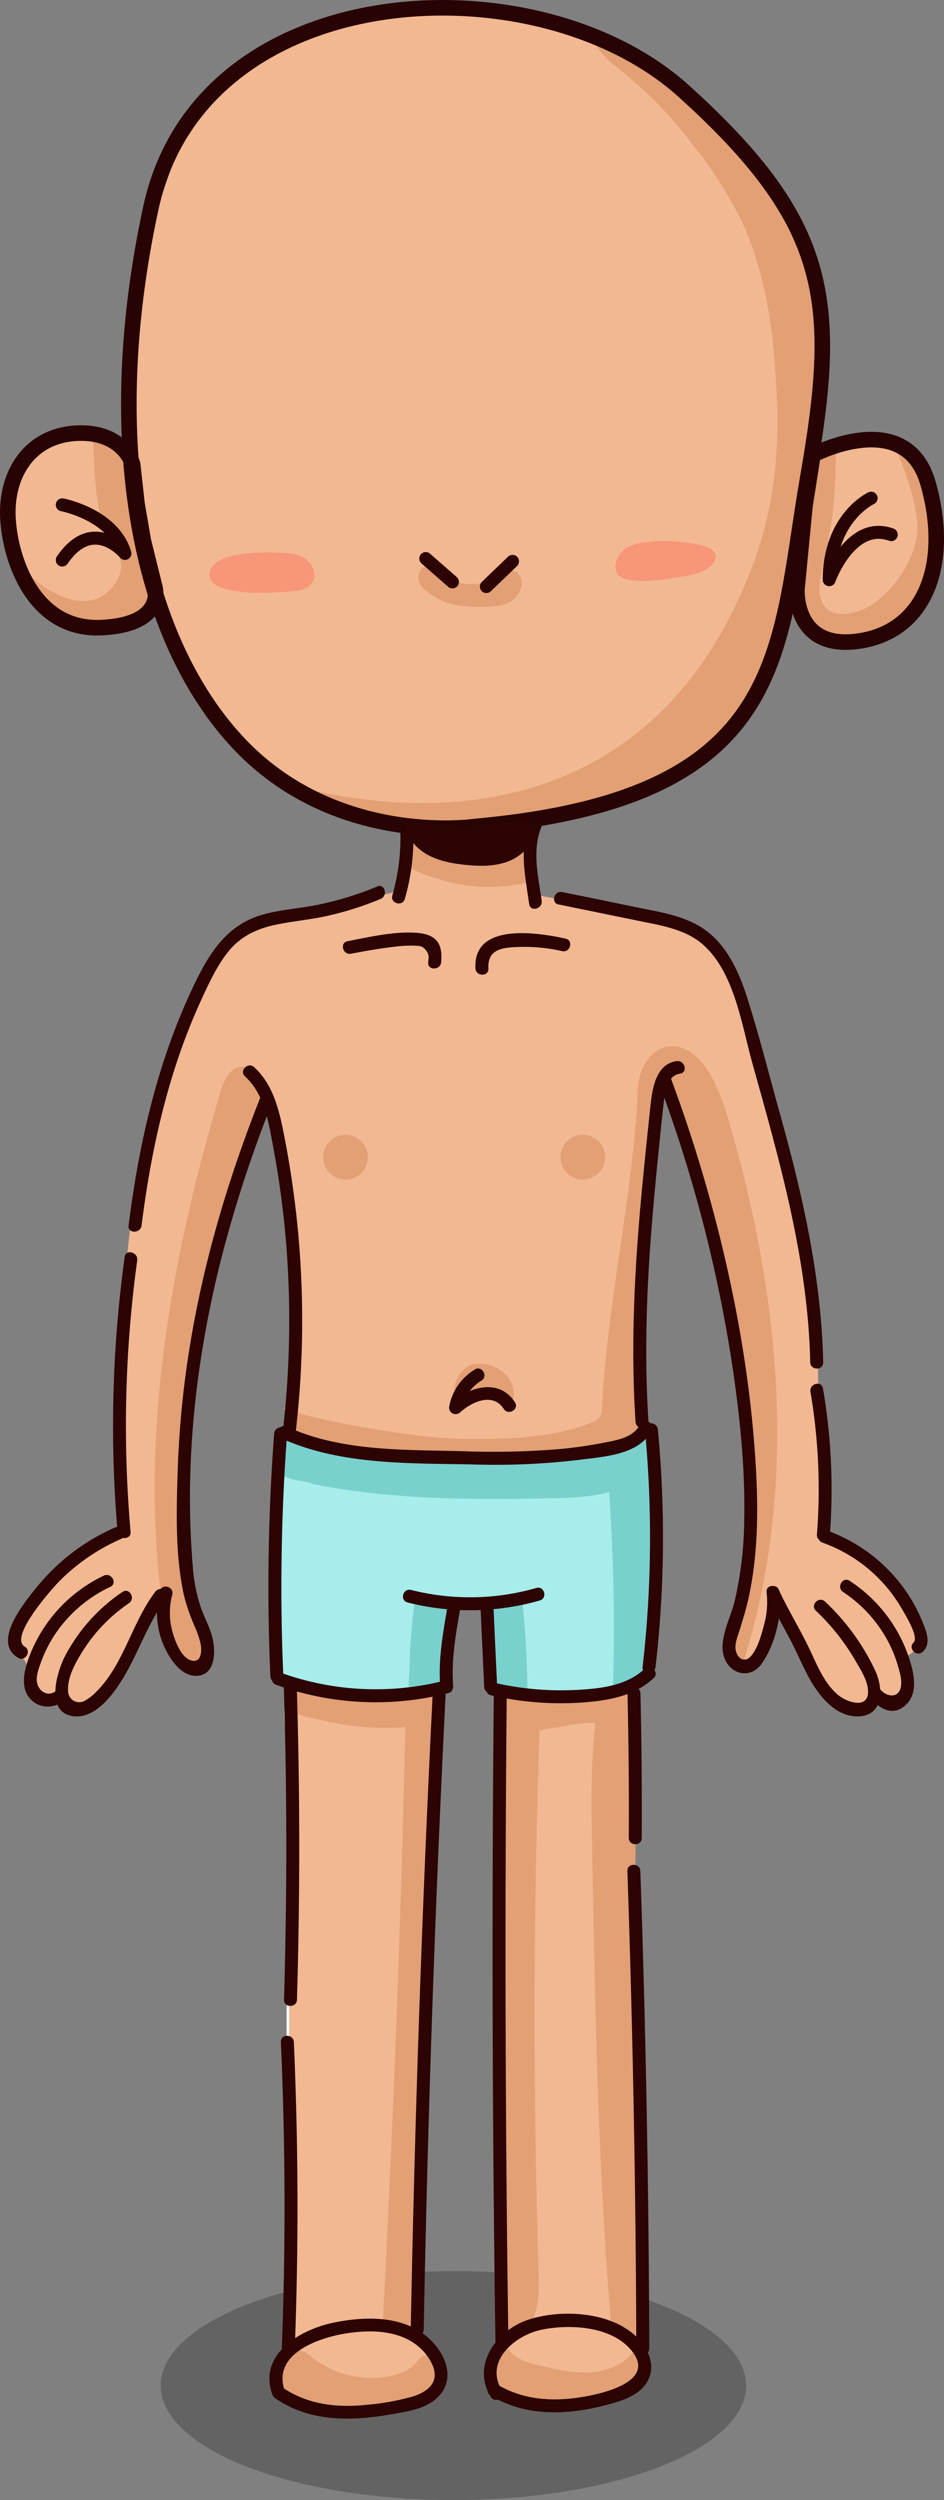 <svg xmlns="http://www.w3.org/2000/svg" viewBox="0 0 363.93 963.13"><rect x="0" y="0" width="363.93" height="963.13" fill="#808080" stroke="none"/><defs><style>.cls-1{fill:#fff;}.cls-2{fill:lime;}.cls-3{opacity:0.23;}.cls-4{fill:#a6edeb;}.cls-5{fill:#79d1ce;}.cls-6,.cls-7{fill:#f2b892;}.cls-7{stroke:#fff;stroke-miterlimit:10;}.cls-8{fill:#e3a075;}.cls-9{fill:#f79678;}.cls-10{fill:#2c0404;}.cls-11,.cls-12,.cls-13{fill:none;stroke-linecap:round;stroke-linejoin:round;}.cls-11,.cls-12{stroke:#280303;}.cls-11{stroke-width:6px;}.cls-12,.cls-13{stroke-width:5px;}.cls-13{stroke:#2c0404;}</style></defs><title>Asset 4</title><g id="Layer_2" data-name="Layer 2"><g id="Layer_1-2" data-name="Layer 1"><path class="cls-1" d="M112.91,582.78a177.53,177.53,0,0,0,.83,44.3c.28,1.9,3.17,1.09,2.9-.8a174,174,0,0,1-.73-43.5c.21-1.92-2.79-1.91-3,0Z"/><path class="cls-1" d="M113.35,634.58l.35,1.7a1.5,1.5,0,0,0,2.89-.8l-.34-1.7a1.52,1.52,0,0,0-1.85-1,1.54,1.54,0,0,0-1.05,1.85Z"/><path class="cls-1" d="M118,748.39q2.2,36,1.43,72c0,1.94,3,1.94,3,0q.77-36-1.43-72c-.12-1.91-3.12-1.93-3,0Z"/><path class="cls-1" d="M119.61,828.44a10.15,10.15,0,0,0,.68,6.58c.79,1.76,3.38.23,2.59-1.52a6.7,6.7,0,0,1-.37-4.26c.43-1.88-2.46-2.68-2.9-.8Z"/><path class="cls-2" d="M86.26,388.13c3.15-11.68,10.39-22.17,22.85-24.76,1.89-.39,1.09-3.28-.8-2.89-13.45,2.79-21.53,14.2-25,26.85a1.51,1.51,0,0,0,2.9.8Z"/><path class="cls-2" d="M80.44,392.74a15.57,15.57,0,0,0-2.22,6.55c-.21,1.92,2.79,1.9,3,0a12.14,12.14,0,0,1,1.81-5c1-1.65-1.57-3.15-2.59-1.51Z"/></g><g id="Layer_2-2" data-name="Layer 2"><ellipse class="cls-3" cx="174.8" cy="919.04" rx="112.85" ry="44.09"/><path class="cls-4" d="M104.85,595.59a62.87,62.87,0,0,1,.18-9.41c.33-2.69,1-5.33,1.41-8,1.15-7.49.27-15.12.07-22.7a2.76,2.76,0,0,1,.43-1.92,2.54,2.54,0,0,1,1.69-.68c6.23-.74,12.12,2.57,18.12,4.41a73.9,73.9,0,0,0,14.42,2.5,551.3,551.3,0,0,0,76,2.46c11.45-.42,23.92-1.63,32.19-9.56,6,28.11,3.69,57.25,1.33,85.9a13.76,13.76,0,0,1-1.49,6.13,11.74,11.74,0,0,1-5.2,4.08c-11.29,5.37-24.35,5-36.82,4.4a95,95,0,0,1-14.88-1.59,4.25,4.25,0,0,1-2.24-1,4.6,4.6,0,0,1-.94-3.2l-.9-27.48a3.56,3.56,0,0,0-.6-2.25,3.39,3.39,0,0,0-2.57-.83A41.32,41.32,0,0,0,174.38,618l0,29.41a3.44,3.44,0,0,1-.64,2.45,3.32,3.32,0,0,1-1.81.74,129.93,129.93,0,0,1-65-4.34C104.83,629.71,104.85,612.25,104.85,595.59Z"/><path class="cls-5" d="M160.08,615.69q7.62,1.89,15.39,3a78.59,78.59,0,0,0-1.35,31.88c0-.14-11.6,1.7-12.79,1.75-2.89.1-2.5.66-3.45-1.67-.71-1.72-.06-5.27,0-7.13A204.66,204.66,0,0,1,160.08,615.69Z"/><path class="cls-5" d="M187.1,618.23l13-1.29c.42,0,.93-.05,1.19.29a1.24,1.24,0,0,1,.19.66q1.78,17.61,1.87,35.34c-3.5-.36-8.86-.59-11.95-2.41s-2.53-4-2.74-7.35C188.57,641.36,187,618.24,187.1,618.23Z"/><path class="cls-5" d="M120.68,571.75c30.33,6,61.51,6.13,92.42,5.42,7.31-.17,14.7-.39,21.73-2.38a761.8,761.8,0,0,1,1.41,77.35c4.52-.76,9.58-1.87,12-5.77,1.34-2.17,1.56-4.83,1.76-7.37l2.48-32.84c.4-5.37.81-10.74.93-16.12a154.15,154.15,0,0,0-3.8-37.7c-9.18,7.53-21.92,8.47-33.78,9.09-34.55,1.8-70.29,3.42-102.61-8.92-1.86-.71-4.45-1.23-5.43.51-1.23,2.17-1.15,11,.1,13.5C110.18,571.06,116.84,569.83,120.68,571.75Z"/><path class="cls-6" d="M101.24,424.35c-19.4,51.83-34.4,106.83-32.4,162.83,1,13,4,25,8,37,2,6,5,16-3,20-11-3-9-17-13-26-1-1-3,0-4,1-7,12-10,24-19,34-1,1,0,2-1,3-3,2-6,5-9,3-2-2-6,0-5.19-5.95-4.8,5-.11,1.8,0,0-3.81,4.95-9.81.95-10.81-3.05-2-4,1-9-5-13-3-3-3-8-1-12,10-14,20-27,37-33,2-1,4-3,4-4-1-30-1-61,1-91,3-37,8-73,23-107,6-13,12-28,25-33,17-7,36-8,54-13,2,0,3-2,4-3,2-8,2-16,3.06-23.8,12.93,1.74-.28,4,0,0,14.94,1.8,30.94,3.8,45.94,3.8a149.19,149.19,0,0,0,2,21c0,1,2,3,4,3,17,3,33,7,50,11a63.76,63.76,0,0,1,14,8c17,15,18,38,23,59,5,18,11,35,14,54,2,10,5,19,5,28,1,21,0,42,2,63,0,7,1,13-.74,20,3.87,2.85,6.44,6.45,10.31,9.31,10.86,8,22.36,16.91,26.33,29.81.76,2.46,1.2,5.19.19,7.56s-3.93,4.05-6.25,2.92a36.16,36.16,0,0,1,2,12.49,7,7,0,0,1-1.09,4.22c-2.37,3-7.2,1-10.35-1.24-2,4.58-8.38,5.77-12.93,3.71s-7.63-6.36-10.36-10.54A259.15,259.15,0,0,1,298.35,619a75.73,75.73,0,0,1-8.51,20.54c-.79,1.32-1.83,2.75-3.36,2.9s-2.74-.95-3.58-2.15c-4.54-6.44-1.09-15.18,1.21-22.72,3.6-11.87,3.91-24.47,3.64-36.88A457.15,457.15,0,0,0,278,497c-5.58-26.75-10.87-54.16-23.87-78.48,0,.17-1,1.39-1,1.56,0,3.44-1.62,8.32-2.12,11.73-.88,5.9-1.2,11.92-1.6,17.87-.6,9-1.77,19.07-1.33,28.09.76,15.42-2.5,31.14-2.22,46.57.17,9.37-.14,19.72,1.46,29a41.52,41.52,0,0,1-18.46,6.6,393.2,393.2,0,0,1-51.33,3c-6.79.21-14.1-.46-20.89-.25-3.57.11-7.89-2.2-11.45-2.52-3.3-.31-8.17-.76-11.42-1.43-6.35-1.33-20.34-.55-22.77-6.94-1.46-3.83,1.21-13.09,1.41-17.37.27-5.82.34-11.65.27-17.47-.3-23.41-1.68-47.48-5.8-69.92-1.38-7.5-1.88-15.4-5.79-21.94"/><path class="cls-6" d="M193.05,885.76l-1.17-225.54c0-2.76.28-6.06,2.72-7.34,1.51-.8,3.34-.49,5-.2a94.39,94.39,0,0,0,45.31-3.46l-.4,39.7c-.43,42.22-.86,84.46.85,126.64,1.15,28.59,3.29,57.2,2.16,85.79-.13,3.32-.34,6.77-1.91,9.71a17.06,17.06,0,0,1-6.51,6.3,33.8,33.8,0,0,1-18.1,4.85c-7.28-.15-24.61-4-29-10.57-2-3-.2-6.13.35-9.61C193.19,896.68,193.08,891.16,193.05,885.76Z"/><path class="cls-7" d="M157.41,658c1.09-.22,2.33-.44,3.23.21a3.85,3.85,0,0,1,1.22,2.5c3.18,15.81.12,32.1-1.21,48.17-1.56,18.93-.68,38-.86,57-.33,36.34-4.5,72.53-6.52,108.82-.46,8.28-.51,17.48,5,23.7,1.74,2,3.95,3.52,5.55,5.6s2.5,5.06,1.2,7.35a8.5,8.5,0,0,1-3.44,2.91,50.13,50.13,0,0,1-44,1.95c-2.11-.93-4.26-2.12-5.4-4.12-1-1.84-1.08-4-1.08-6.16q0-61.53-.11-123.06,0-36.36-.06-72.7l0-36.66c0-6.92-3-20,2.63-25.46A56.7,56.7,0,0,0,157.41,658Z"/><path class="cls-8" d="M200.38,340.61a5.18,5.18,0,0,0,3-1.28,4.58,4.58,0,0,0,1-2.28c1.28-6.18-1.16-13.12,1.87-18.65a5.56,5.56,0,0,0,1.07-2.78,3,3,0,0,0-2.61-2.51,9.78,9.78,0,0,0-3.86.39c-13.94,3.17-28.46,1.12-42.75.63a2.35,2.35,0,0,0-1.34.23,2.27,2.27,0,0,0-.66,2.09c.13,2.56.59,5.09.78,7.64.15,2-1.05,6.34-.5,8,1.07,3.28,9.6,5.53,12.79,6.55A63.47,63.47,0,0,0,200.38,340.61Z"/><path class="cls-8" d="M110.69,544.74c1.16,2.31-1.1,5.57.61,7.51a4.73,4.73,0,0,0,2.06,1.13c29.62,10,61.67,9.3,92.93,8.27,14.18-.47,29.24-1.59,41.26-9.15l-.3-41.84c-.07-10.1-.15-20.22.32-30.31.89-19.62,3.8-39.09,6.7-58.52a4,4,0,0,1,.5-1.64c.81-1.24,2.78-1.16,3.93-.23a8,8,0,0,1,2.17,3.79,513.52,513.52,0,0,1,27.87,168.13,80.29,80.29,0,0,1-1.34,17c-2.27,10.38-8.33,21-4.75,31,.29.81.75,1.71,1.6,1.9,1.36.32,2.28-1.32,2.7-2.65,20.68-66.17,14-138.34-5.31-204.92-2-7-4.25-14.11-7.93-20.45-3.33-5.72-8.89-11.21-15.48-10.65-7.22.62-11.93,8.44-12.25,15.68-1.8,41.49-11.88,82.28-13.91,123.76a6.51,6.51,0,0,1-.72,3.24,6.42,6.42,0,0,1-3.16,2.18c-15.54,6.42-35.77,6.63-52.57,6.27s-60.33-8.1-66-12.08C109.11,542.43,110.42,544.2,110.69,544.74Z"/><path class="cls-8" d="M90.55,411.72c-3.29,1.89-4.65,5.86-5.73,9.5C65.29,487,53.11,556.4,63.38,624.23c.52,3.44,1.12,6.94,2.8,10A21.41,21.41,0,0,0,75,642.3a2.33,2.33,0,0,0,1.79.39,2.2,2.2,0,0,0,1-.82c4.47-5.94.94-14.24-1.57-21.24-4.28-12-5-24.92-5.14-37.64A393.93,393.93,0,0,1,97.79,437.4c2.32-5.95,4.61-12.37,3.15-18.81C99.94,414.22,95.68,408.78,90.55,411.72Z"/><path class="cls-8" d="M192.39,668.6c-.41-4.8-1.2-9.6-.34-14.34a3.52,3.52,0,0,1,.92-2.08c.81-.73,2.05-.61,3.13-.45a143.67,143.67,0,0,0,46.77-.88c2.82,10.78,2.68,22.09,2.53,33.24l-.21,15.36-.67,49.44c-.14,10.45,2.23,20.27,2.35,30.72q.67,62.85,1,125.71L238.48,898a9.35,9.35,0,0,1-2-1.89,9.21,9.21,0,0,1-1.2-4.58c-4.82-59.66-5.91-119.56-7-179.41-.3-16.11-.59-32.29,1.24-48.31-4.65-.34-9.17.73-13.77,1.46L208,666.52c-2.41,69.5-2.47,139.48-.38,209,.16,5.31.31,10.76-1.39,15.79s-5.66,9.66-10.89,10.57c-1.54-3.4-1.47-7.26-1.92-11-.51-4.13-1.69-8.17-2-12.32-.42-6.81,3.13-13.4,2.84-20.23-.77-18.55-.71-38.84-2.39-58.28C188.13,757.06,195.81,709.57,192.39,668.6Z"/><path class="cls-8" d="M156.27,665.35q-2.67,114.84-8.7,229.56a2.55,2.55,0,0,0,2.37,3.29L157.3,900a2.87,2.87,0,0,0,2,0,2.63,2.63,0,0,0,1.07-1.89c.84-3.93.2-8-.16-12a169.21,169.21,0,0,1,0-22.63l9.42-209.89a2.49,2.49,0,0,0-.37-1.79c-.56-.68-1.61-.58-2.47-.44a130.29,130.29,0,0,1-54.39-2.47c-1.5-.39-1.19,8.38,0,9.67,2.54,2.79,9.51,3.58,13,4.4A101.35,101.35,0,0,0,156.27,665.35Z"/><circle class="cls-8" cx="224.68" cy="445.78" r="8.62"/><circle class="cls-8" cx="133.2" cy="445.78" r="8.62"/><path class="cls-8" d="M178.25,528.15a8.84,8.84,0,0,1,3.08-2.2,9.44,9.44,0,0,1,3.81-.56,14.24,14.24,0,0,1,9.34,3.71,11.32,11.32,0,0,1,3.57,9.25,2,2,0,0,1-.38,1.11c-.74.89-2.15.18-3.13-.43-5.51-3.44-9.86-.59-15.51-.19C172.48,539.32,175.46,531.11,178.25,528.15Z"/><path class="cls-8" d="M191.27,905.8a3.31,3.31,0,0,1,3.59-1.3,6.12,6.12,0,0,1,2,1.68c3.16,3.22,7.81,4.36,12.2,5.36,6.22,1.41,12.55,2.83,18.91,2.37s12.87-3.09,16.52-8.32c3.57,2.17,3.89,7.61,1.62,11.11s-6.31,5.43-10.26,6.76a61.79,61.79,0,0,1-40.82-.55,10.8,10.8,0,0,1-3.36-1.76C188.16,918.11,188.53,909.32,191.27,905.8Z"/><path class="cls-8" d="M108.24,909.55c1.52-2.73,4.69-4.81,7.72-4a12.67,12.67,0,0,1,4.42,2.7,37.51,37.51,0,0,0,29.74,7.18c3.76-.73,7.57-2.14,10.12-5,1.1-1.24,2.1-2.81,3.72-3.14,2-.39,3.79,1.36,4.53,3.23,2,4.92-1,10.71-5.39,13.64s-9.88,3.66-15.15,4.12c-9.33.81-19,.95-28.12-1.6-3.81-1.06-9.36-2.72-12.19-5.66C105,918.22,106.38,912.92,108.24,909.55Z"/><path class="cls-6" d="M11.38,173.06l12.46-5.37,13.2-.85,9.32,4,4.76,7.84s1.37,14.12,1.49,17.31,3.07,17.85,3.71,19.71,3.82,12.08,3.82,12.08l-1.4,8.3-16.22,5.4s-14.82-1.22-15.24-1.38-13-9.27-13.36-9.78S3,209.7,3,209.7L3.59,196s1-7.15.51-7.91.64-6.51.64-6.51Z"/><polygon class="cls-6" points="307.23 204.72 307.29 229.27 312.27 242.1 334.08 247.37 346.87 242.17 356.43 228.91 360.93 211.7 359.68 194.33 355.08 179.7 346.4 171.5 329.63 169.9 317.09 174.59 313.42 175.22 307.23 204.72"/><path class="cls-8" d="M35.93,167.2s.15,26.75,3.8,34.45S48.14,215,46.27,221,33.51,242.21,9,219.55l3.91,9.51,9,8.52,11.58,5.27,19.14-4.69L60,228.72s-3.35-15-3.85-15.32-4.41-29.09-4.41-29.09l-.91-9.63-9.65-6.55Z"/><path class="cls-8" d="M322.23,171.68a216.24,216.24,0,0,1-1.15,25.13c-1.4,12.38-6,27.19-5.11,31.91s3.83,10.09,14.81,6.77,23.84-20.22,22.85-33.83c-.95-13.28-8.74-29.68-8.74-29.68l14.87,14.87,1.17,28.21-9.21,22.85-14.8,8.3-16.09,2.43-11.49-9.32-4.47-8.17,2.35-20.3,4.16-22.64,3.32-13.36Z"/><path class="cls-6" d="M156.25,3H177L213.1,6.94l19.53,7.83,14.16,7L265.22,35l12.22,13L293.61,61.4,304.5,82.68l8.24,13.92,4.36,16.23L318.66,128,315.89,167l-7.45,44.84-4.7,26.83-10.15,27.9-20.41,26.29-28.25,13.38-43.09,10.9-24,3.47-24.07-3.18-33.4-10.93S96.68,292.72,97,291.36,80.33,271.88,78.8,266.81,65.39,242.1,65.46,239.67s-9.55-34.56-9.55-34.56S51.62,177,51.42,176.67s.26-33.94.26-33.94l3.14-34.2,4-23L71.48,49,89,30.65,105.8,19l15.49-7.15L137,7.08Z"/><path class="cls-8" d="M170.66,221.36a18.25,18.25,0,0,0,20.25,1.16c2.38-1.46,5.08-3.57,7.63-2.43a4.36,4.36,0,0,1,2.05,2.12c1.61,3.34-.49,7.52-3.65,9.44s-7.05,2.13-10.75,2.17c-4.44.06-8.95-.06-13.17-1.42-3.42-1.1-10.27-4.64-11.49-8.41-.66-2,.2-4.94,2.33-5.66C166.41,217.46,168.85,220,170.66,221.36Z"/><path class="cls-8" d="M234.14,22.85c.25.28,2.65,2.2,7.1,5.83a159.14,159.14,0,0,1,25.92,27.19,156.92,156.92,0,0,1,18.72,29.28c2,4.1,10.19,21.91,12.6,52.42,1.66,21.08,4.11,52.18-11.24,87.49-5.49,12.65-21.29,49-60.25,69.45-31,16.26-62.6,15.14-73.2,14.64-19.77-.93-35.77-5.73-36.08-4.43s15.91,7.85,35.06,10.55c15.31,2.17,27.34,1.18,41.54,0,16.19-1.33,24.31-2,35.4-5.44,18.1-5.61,30.3-14.31,37.79-19.75,9.33-6.77,16.74-12.14,23.49-22.12,7.08-10.48,9.47-20.18,11.23-27.58,4.25-17.9,6.21-22,8.39-50.21,1.29-16.6,3.41-12,4.53-29.57.67-10.62,2.65-26.84,1.69-41.19-1.06-15.61-9.8-23.83-13.93-33.24-3.23-7.36-7-12.29-12.25-19.07C282.37,56.38,276.57,48.71,272.52,44,257.22,26.28,210.36-3.45,234.14,22.85Z"/><path class="cls-9" d="M241.83,210.89a20.33,20.33,0,0,1,7.83-2.08,63,63,0,0,1,21.07,1.34c2.25.53,4.88,1.64,5.17,3.93a4.83,4.83,0,0,1-1.95,4c-2.85,2.5-6.74,3.4-10.49,4-6.6,1.05-15.36,2.61-22,1.08S236.88,213.63,241.83,210.89Z"/><path class="cls-9" d="M87,214.89c6.35-2.08,13.16-2.16,19.84-2,3.64.06,7.48.23,10.56,2.16s5,6.26,3,9.34c-1.74,2.77-5.5,3.29-8.77,3.5-8.47.57-17.43,1.15-25.69-1.28C78.05,224.23,79.69,217.29,87,214.89Z"/><path class="cls-10" d="M188.3,373.08c-.44-7.81,6-8.08,12.21-8.28a65,65,0,0,1,16.21,1.62c3.13.69,4.47-4.13,1.33-4.82-11.18-2.48-35.75-6.17-34.75,11.48.19,3.2,5.19,3.22,5,0Z"/><path class="cls-10" d="M170.06,370.71c.77-7.71-2.36-10.94-9.87-11.38-8.61-.51-17.81,1.64-26.2,3.27-3.16.61-1.82,5.43,1.33,4.82,5.43-1.05,10.89-2,16.38-2.64a47.71,47.71,0,0,1,7.55-.48c2.31.1,3.57-.05,5,1.84,1.26,1.69,1,2.55.83,4.57-.32,3.2,4.68,3.18,5,0Z"/><path class="cls-10" d="M260.86,408.76c-8.34,1.24-9.46,11.22-10.18,18-1.43,13.41-2.83,26.83-4,40.28-2.28,26.85-3.44,53.81-1.68,80.72.21,3.2,5.21,3.22,5,0-1.54-23.62-.86-47.29.9-70.88.85-11.49,1.94-23,3.11-34.42.61-5.89,1.16-11.79,1.86-17.66.5-4.15,1.25-10.44,6.3-11.19,3.17-.47,1.82-5.29-1.33-4.82Z"/><path class="cls-10" d="M94.44,414.67c7.67,7,9.17,18.08,11,27.83a360.6,360.6,0,0,1,4.89,36.77,371.2,371.2,0,0,1-1.23,71.56c-.36,3.19,4.65,3.17,5,0a370.36,370.36,0,0,0,.71-77.35q-1.76-18.18-5.28-36.12c-1.88-9.53-4.1-19.41-11.54-26.23-2.37-2.17-5.91,1.36-3.53,3.54Z"/><path class="cls-10" d="M183.09,527.58a21,21,0,0,0-9.88,14.1,2.52,2.52,0,0,0,4.17,2.43c4.41-4,12.61-7.88,16.82-1.35,1.74,2.69,6.07.19,4.32-2.53-6.1-9.45-17.7-6-24.67.34L178,543a16.14,16.14,0,0,1,7.58-11.11c2.74-1.69.23-6-2.52-4.32Z"/><path class="cls-10" d="M145.4,341.53a124.32,124.32,0,0,1-23.74,7.2c-7,1.36-14.34,1.76-21.23,3.88-13.87,4.26-20.45,15.86-26.3,28.26-13.54,28.73-20.62,59.86-24.55,91.25-.4,3.18,4.6,3.15,5,0C58.32,442.27,65,412.45,77.68,385c2.84-6.15,5.77-12.55,9.95-17.92,4.65-6,10.77-9.09,18.07-10.7,6.58-1.44,13.31-2,19.9-3.41a124,124,0,0,0,21.13-6.66c2.94-1.21,1.65-6.05-1.33-4.82Z"/><path class="cls-10" d="M48.07,484.22a474.25,474.25,0,0,0-2.73,105.9c.27,3.18,5.27,3.21,5,0A468.31,468.31,0,0,1,52.9,485.55c.43-3.14-4.39-4.51-4.83-1.33Z"/><path class="cls-10" d="M154.25,318.13a80.46,80.46,0,0,1-3,26.82c-.88,3.1,3.94,4.43,4.82,1.33a84.68,84.68,0,0,0,3.19-28.15c-.17-3.2-5.17-3.22-5,0Z"/><path class="cls-10" d="M205.12,314.36c-5.34,11.18-2.8,22.22-1.11,33.94.46,3.17,5.28,1.82,4.82-1.33-1.47-10.18-4.05-20.35.6-30.08,1.38-2.89-2.93-5.43-4.31-2.53Z"/><path class="cls-10" d="M59.93,613.14c-9,11.72-12,27.54-22.43,38.21a18.8,18.8,0,0,1-5.1,4,4.3,4.3,0,0,1-6.15-3.84c-.31-5.29,2.64-10.54,5.31-14.91a62.74,62.74,0,0,1,18.17-19c2.64-1.81.14-6.15-2.52-4.32A67.58,67.58,0,0,0,24.86,638.4c-3.07,6.11-7.45,21.43,3.46,22.77,9.28,1.13,16.76-10.33,20.59-17.2,5.26-9.4,8.7-19.71,15.34-28.31,2-2.54-2.38-5-4.32-2.52Z"/><path class="cls-10" d="M21.56,651.43c-3.15,2.5-6.81.08-7.33-3.49-.36-2.48.77-5.31,1.6-7.64a50.18,50.18,0,0,1,6.22-11.9,52.39,52.39,0,0,1,20.48-17.08c2.9-1.38.37-5.69-2.52-4.31A56.69,56.69,0,0,0,11.8,636.89c-2.17,5.39-4.63,13.23.26,18,3.71,3.59,9.22,3.14,13,.11,2.52-2-1-5.52-3.54-3.54Z"/><path class="cls-10" d="M9.52,634.34c-6.24-3.67,10.82-22.66,13.78-25.62a77.26,77.26,0,0,1,23.48-15.91c2.94-1.3.4-5.61-2.52-4.32a80.5,80.5,0,0,0-30.13,23C9.44,617.27-3.31,632.6,7,638.66c2.78,1.64,5.3-2.68,2.52-4.32Z"/><path class="cls-10" d="M100.22,423.16C88,454.05,78.44,486.06,73.14,518.9a372.09,372.09,0,0,0-4.64,47.7c-.49,15.68-1,32.55,2.42,48a78.35,78.35,0,0,0,4.37,12.52,33.62,33.62,0,0,1,2.1,6.41c.58,3.23-.17,7.83-4.44,5.85-3.52-1.64-5.7-7.83-6.61-11.3a27.18,27.18,0,0,1,.07-13.76c.79-3.12-4-4.45-4.82-1.33a32.14,32.14,0,0,0,1.56,21c2.18,4.94,6.68,12.08,13,11.6,7.17-.54,7-9.94,5.65-15-1-3.85-3-7.4-4.31-11.14a63.73,63.73,0,0,1-3.2-16.47c-3.2-38.65,1.08-77.85,10.33-115.42a487,487,0,0,1,20.4-63c1.19-3-3.64-4.29-4.82-1.33Z"/><path class="cls-10" d="M253.76,416.51a545.66,545.66,0,0,1,28.95,112.21c2.75,19.12,4.66,38.61,4.18,57.94a142.61,142.61,0,0,1-3.74,30.46c-1.64,6.72-6.86,15.66-3.48,22.52,2.93,6,10.19,6.77,14,1.25,5.23-7.52,7.84-18.5,6.86-27.51-.35-3.17-5.35-3.2-5,0a32.41,32.41,0,0,1-.91,12.28c-1,3.81-2.43,9.37-5.15,12.38s-5.74.38-5.93-3.16c-.1-2,.69-4.08,1.28-5.94,1.39-4.37,2.75-8.69,3.74-13.18,3.5-15.94,3.8-32.39,2.94-48.62-1.76-33-7.46-65.84-15.82-97.8q-7.2-27.49-17.13-54.16c-1.11-3-5.95-1.7-4.83,1.33Z"/><path class="cls-10" d="M314.54,620.53a85.87,85.87,0,0,1,15.28,19.29c1.77,3.09,4.12,6.68,4.68,10.22,1.42,9-8,6-11.81,2.59-5.15-4.58-7.71-11.24-10.6-17.31-3.7-7.8-8.28-15.13-11.92-23-1.35-2.92-5.66-.38-4.31,2.52,2.59,5.6,5.65,10.94,8.56,16.38,2.63,4.92,4.74,10.09,7.39,15,3.8,7,10.42,15.45,19.37,15,9.41-.48,9.33-10.7,6.44-17.17A87,87,0,0,0,318.07,617c-2.32-2.23-5.87,1.3-3.53,3.53Z"/><path class="cls-10" d="M335.75,654.24c3.26,4,8.16,6.88,12.87,3.08,5.24-4.22,4-11.49,2.3-17.14A56.91,56.91,0,0,0,327.56,609c-2.69-1.79-5.2,2.54-2.53,4.31A52,52,0,0,1,341.62,631a49.85,49.85,0,0,1,4.48,10.53c.67,2.3,1.48,4.92,1.33,7.34-.35,5.48-5.42,5.24-8.15,1.85-2-2.51-5.53,1-3.53,3.54Z"/><path class="cls-10" d="M355.7,636.39c3.51-3.28,1.33-8.18-.22-11.94a61.08,61.08,0,0,0-8.69-14.79,63,63,0,0,0-28.35-20.18c-3-1.09-4.34,3.74-1.33,4.82A57.7,57.7,0,0,1,347.81,620c1.25,2.2,6.58,10.74,4.35,12.82s1.19,5.73,3.54,3.53Z"/><path class="cls-10" d="M312.45,536.17a224.91,224.91,0,0,1,2.49,55c-.25,3.21,4.75,3.19,5,0a230.33,230.33,0,0,0-2.67-56.3c-.54-3.16-5.36-1.82-4.82,1.33Z"/><path class="cls-10" d="M215.39,348.45q15.33,3.12,30.64,6.27c8.75,1.81,18.31,3.17,25.2,9.37,12,10.83,14.69,30.77,18.84,45.59,10.57,37.78,21.43,75.62,22.29,115.14.07,3.21,5.07,3.23,5,0-.7-32.34-7.8-64-16.47-95-4.22-15.11-8.05-30.4-12.8-45.36-3.51-11.06-8.77-22.43-19.43-28.22-7.12-3.87-15.37-5.09-23.21-6.7q-14.35-3-28.73-5.88c-3.14-.64-4.48,4.18-1.33,4.82Z"/><path class="cls-10" d="M108.09,553.93c22.76,10.54,49.73,9.73,74.3,10.24a271.72,271.72,0,0,0,40.93-1.78c9.1-1.2,23.05-1.83,27.84-11.23,1.46-2.86-2.85-5.4-4.32-2.53-2.61,5.13-8.71,6.12-13.86,7.14a171.13,171.13,0,0,1-18.17,2.55,313.15,313.15,0,0,1-36.25.75c-22.47-.61-47.12.19-67.94-9.46-2.9-1.34-5.45,3-2.53,4.32Z"/><path class="cls-10" d="M105.69,552.26a790.88,790.88,0,0,0-1.46,93.52c.14,3.21,5.14,3.23,5,0a790.88,790.88,0,0,1,1.46-93.52c.24-3.21-4.77-3.19-5,0Z"/><path class="cls-10" d="M248.62,550.7a437.09,437.09,0,0,1-.89,91.48c-.36,3.19,4.64,3.16,5,0a437.09,437.09,0,0,0,.89-91.48c-.3-3.18-5.3-3.21-5,0Z"/><path class="cls-10" d="M106.49,649.07a112.79,112.79,0,0,0,66.35,3.18c3.12-.8,1.8-5.62-1.33-4.83a107.93,107.93,0,0,1-63.69-3.17c-3-1.08-4.34,3.75-1.33,4.82Z"/><path class="cls-10" d="M189.28,653.1a119.74,119.74,0,0,0,36.25,2.7c9.56-.79,19.27-2.55,26.49-9.34,2.34-2.22-1.2-5.75-3.54-3.54-7.07,6.66-17.44,7.67-26.71,8.13a115.35,115.35,0,0,1-31.16-2.77c-3.13-.7-4.47,4.12-1.33,4.82Z"/><path class="cls-10" d="M191.66,649.84l-1.39-30.14c-.14-3.2-5.14-3.22-5,0l1.39,30.14c.15,3.2,5.15,3.22,5,0Z"/><path class="cls-10" d="M174.68,649.32c-.72-10,1-19.63,2.71-29.4.53-3.15-4.28-4.5-4.82-1.33-1.74,10.18-3.64,20.36-2.89,30.73.22,3.19,5.23,3.22,5,0Z"/><path class="cls-10" d="M157.1,617.34a97.92,97.92,0,0,0,51-.77c3.09-.88,1.77-5.71-1.33-4.82a92.6,92.6,0,0,1-48.31.76c-3.12-.78-4.45,4-1.33,4.83Z"/><path class="cls-10" d="M109.38,648.79q1.92,60.76.11,121.57c-.09,3.21,4.91,3.21,5,0q1.8-60.78-.11-121.57c-.1-3.21-5.1-3.22-5,0Z"/><path class="cls-10" d="M108.28,786.68q2.61,58.7.39,117.47c-.12,3.22,4.88,3.21,5,0q2.22-58.73-.39-117.47c-.15-3.21-5.15-3.23-5,0Z"/><path class="cls-10" d="M166.76,653.4q-6.09,122-8.42,244.11c-.06,3.22,4.94,3.22,5,0q2.32-122.11,8.42-244.11c.16-3.22-4.84-3.21-5,0Z"/><path class="cls-10" d="M190.37,651.38q-1.2,125.1.62,250.22c0,3.21,5,3.22,5,0q-1.83-125.1-.62-250.22c0-3.22-5-3.22-5,0Z"/><path class="cls-10" d="M241.91,652.39q.65,27.83.5,55.67c0,3.21,5,3.22,5,0q.15-27.84-.5-55.67c-.07-3.21-5.07-3.22-5,0Z"/><path class="cls-10" d="M241.87,720.81q3.15,91.89,3.44,183.84c0,3.22,5,3.23,5,0q-.28-91.93-3.44-183.84c-.11-3.2-5.11-3.22-5,0Z"/><path class="cls-10" d="M109.82,921.15c-5-13.87,11.88-20.11,22.32-22,11.16-2,24.86-1.73,32.36,8.19,1.85,2.45,3.67,5.91,2.9,9.11-.87,3.61-4.8,5.68-8,6.7a93.1,93.1,0,0,1-17.69,3.25c-11.73,1.28-23.11,0-33-6.76-2.67-1.81-5.17,2.52-2.53,4.32,13.45,9.19,29.2,8.82,44.64,6.13,6.74-1.17,14.74-2.21,19.21-8,4.32-5.59,2.45-12.55-1.53-17.79-9.41-12.4-26.33-12.39-40.15-9.46C115.68,897.51,99.37,907,105,922.48c1.09,3,5.93,1.7,4.83-1.33Z"/><path class="cls-10" d="M193.5,920.9c-6.94-11.26,5.06-21.27,15.22-23.38,10.64-2.2,25.84-1.45,33.79,6.94,11.88,12.53-9.31,17.57-18.28,19-11.19,1.84-22.72,1.11-32.59-4.91-2.75-1.69-5.26,2.64-2.52,4.31,13.18,8.06,29.06,7.63,43.58,3.9,6-1.53,13.4-3.45,16.78-9.14s.8-12.34-3.43-16.74c-10-10.38-29.52-11.48-42.47-7.21-12,4-22,17.37-14.39,29.7,1.68,2.73,6,.23,4.31-2.52Z"/><path class="cls-11" d="M313.42,175.22s35.87-18.87,44.38,11.09-.34,56.51-26.21,60.59-24.35-20-24.35-20l3.09-32Z"/><path class="cls-11" d="M51.12,178.73s-3.79-12.85-21.83-11.83-27.23,16-26.21,33,10.66,43.14,36.08,41.88,20.44-16,20.44-16l-4.34-17.48-2.43-14.14Z"/><path class="cls-11" d="M183.25,318.39s-54.07,8.17-91.86-32.68c-23.42-25.33-38-64-41.1-111-1.9-28.83.54-60.8,7.91-94.76C77.61-9.44,206.8-16.08,263.48,35s59.74,81.19,48,148.59S304.89,307.44,183.25,318.39Z"/><path class="cls-12" d="M335.84,191.92s-16.08,7.41-16.17,31.41c0,0,8.26-23,23.92-17.36"/><path class="cls-12" d="M24,194.48s19.75,3.74,24.17,18.72c0,0-12.25-14.81-24.17,2.55"/><line class="cls-13" x1="164.14" y1="215.18" x2="174.42" y2="224.18"/><line class="cls-13" x1="187.5" y1="225.97" x2="197.59" y2="216.26"/><path class="cls-10" d="M165.4,329.58c4.26,2.21,9.09,3.08,13.87,3.58,5.68.6,11.59.7,16.9-1.42s9.88-6.88,10.26-12.58a2.6,2.6,0,0,0-.24-1.54,2.93,2.93,0,0,0-2.51-1c-7.15-.3-14.26,1.15-21.42,1.4-8.14.29-16.26-1-24.39-.86-3.64.05-.35,5.17.71,6.66A19.1,19.1,0,0,0,165.4,329.58Z"/></g></g></svg>